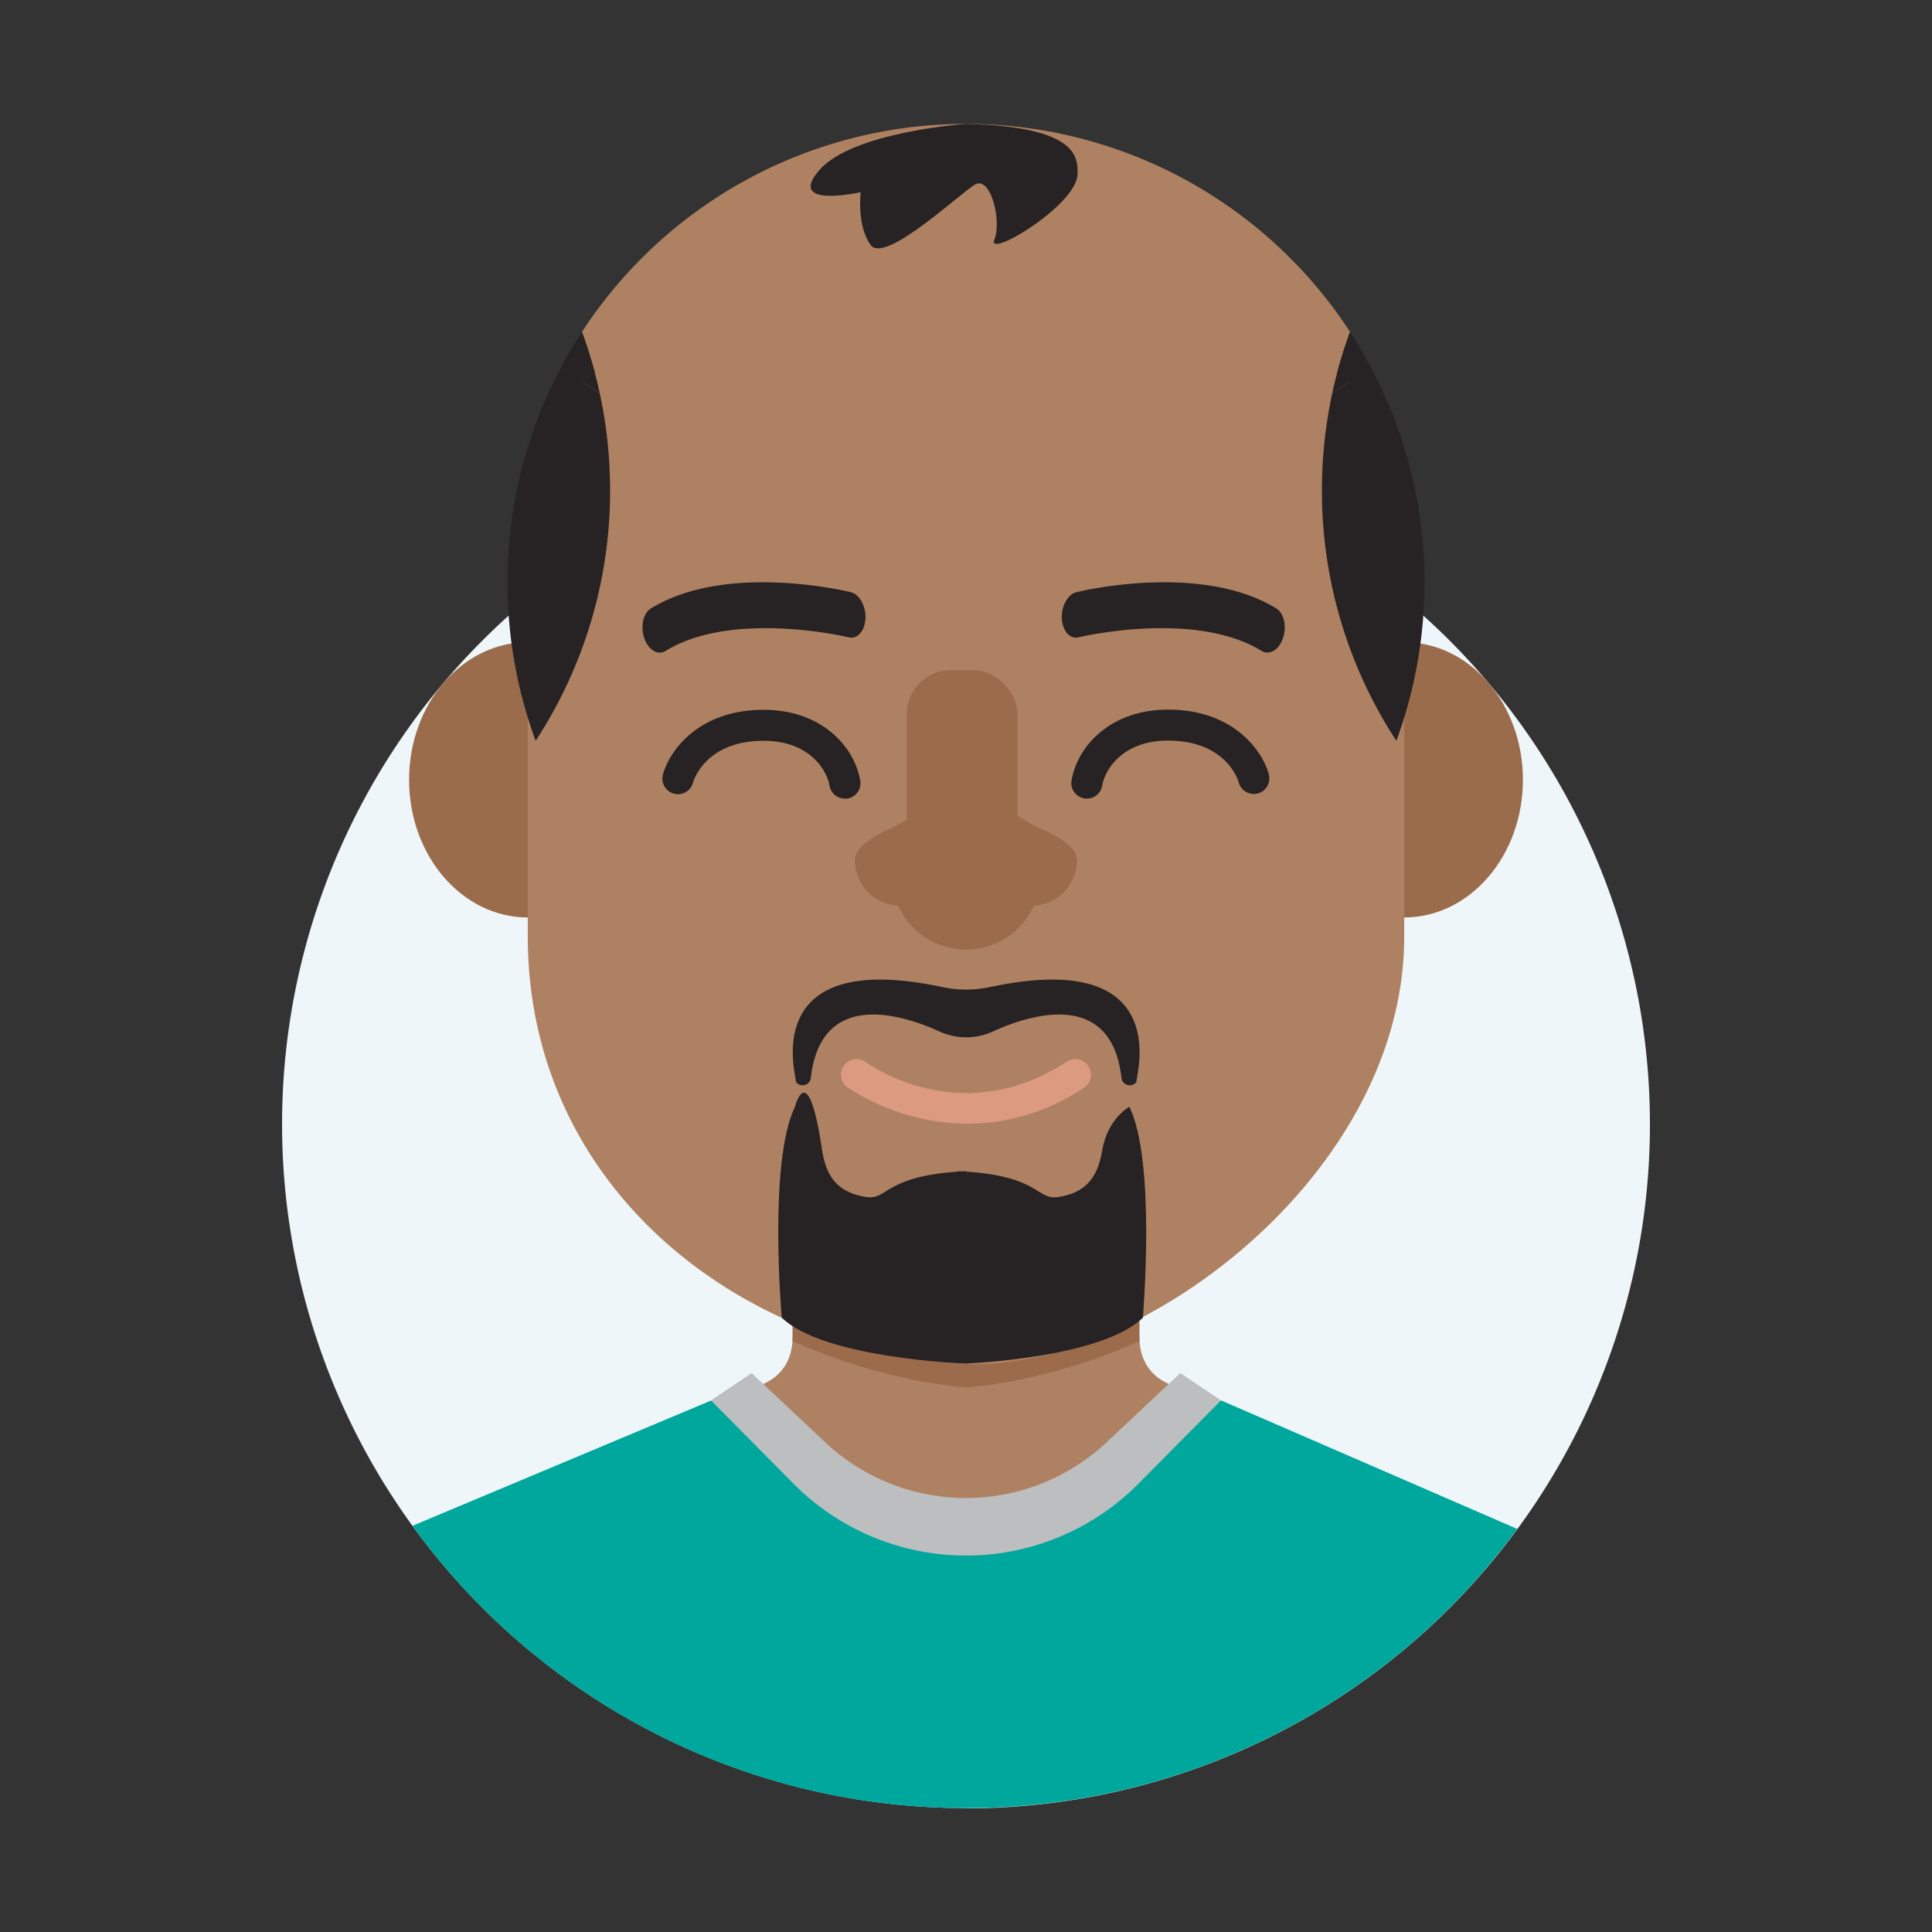 <svg id="Layer_1" data-name="Layer 1" xmlns="http://www.w3.org/2000/svg" xmlns:xlink="http://www.w3.org/1999/xlink" viewBox="0 0 500 500"><rect x="0" y="0" width="500" height="500" fill="#333333" stroke="none"/><defs><style>.cls-1{fill:none;}.cls-2{clip-path:url(#clip-path);}.cls-3{fill:#f28698;}.cls-4{fill:#eff6f9;}.cls-5{fill:#ae8162;}.cls-6{fill:#9b6b4b;}.cls-7{fill:#00a79d;}.cls-8{fill:#bcbec0;}.cls-9{fill:#9b6c4c;}.cls-10{fill:#272223;}.cls-11{fill:#dc9b80;}</style><clipPath id="clip-path"><path class="cls-1" d="M265,563.11H234.92A104.22,104.22,0,0,0,130.7,667.33v41.75q119.25-39.8,238.51,0V667.33A104.22,104.22,0,0,0,265,563.11Z"/></clipPath></defs><title>Tawk_Avatar-Male</title><g class="cls-2"><polygon class="cls-3" points="344.16 741.53 168.81 489.88 171.48 488.41 346.83 740.07 344.16 741.53"/><polygon class="cls-3" points="362.6 728.09 187.24 476.44 189.91 474.97 365.27 726.62 362.6 728.09"/><polygon class="cls-3" points="381.03 714.65 205.68 463 208.35 461.53 383.7 713.18 381.03 714.65"/><polygon class="cls-3" points="399.47 701.21 224.11 449.56 226.78 448.09 402.13 699.74 399.47 701.21"/><polygon class="cls-3" points="417.9 687.77 242.55 436.12 245.22 434.65 420.57 686.3 417.9 687.77"/><polygon class="cls-3" points="134.61 741.53 309.96 489.88 307.29 488.41 131.94 740.07 134.61 741.53"/><polygon class="cls-3" points="116.17 728.09 291.53 476.44 288.86 474.97 113.5 726.62 116.17 728.09"/><polygon class="cls-3" points="97.74 714.65 273.09 463 270.42 461.53 95.07 713.18 97.74 714.65"/><polygon class="cls-3" points="79.31 701.21 254.66 449.56 251.99 448.09 76.64 699.74 79.31 701.21"/><polygon class="cls-3" points="60.87 687.77 236.22 436.12 233.55 434.65 58.2 686.3 60.87 687.77"/></g><path class="cls-4" d="M250,467.93A177,177,0,1,1,427,291a177,177,0,0,1-177,177"/><path class="cls-5" d="M294.86,345.79v-32l-44.86,32-44.86-32v32c0,13.86-14.11,13.86-14.11,13.86l59,58.72,59-58.72S294.86,359.65,294.86,345.79Z"/><path class="cls-6" d="M294.86,313.78l-44.86,32-44.86-32v32c0,.45,0,.84-.08,1.26,24.59,11,44.94,12,44.94,12s20.35-.94,44.94-12c0-.42-.08-.81-.08-1.26Z"/><path class="cls-7" d="M250,467.93a176.68,176.68,0,0,0,142.66-72.25L316,362.42h-7.14L289.84,384a53.21,53.21,0,0,1-79.68,0l-19-21.53H184l-77.25,32.41A176.69,176.69,0,0,0,250,467.93"/><path class="cls-8" d="M305.44,355.36l-19,17.86a53.2,53.2,0,0,1-72.92,0l-19-17.86L184,362.42,205.38,384a62.87,62.87,0,0,0,89.24,0L316,362.42Z"/><ellipse class="cls-9" cx="136.59" cy="201.82" rx="30.72" ry="35.62"/><ellipse class="cls-9" cx="363.41" cy="201.82" rx="30.72" ry="35.62"/><path class="cls-5" d="M173.27,91.35A36.68,36.68,0,0,0,136.59,128V242.39c0,62.63,51.53,105.75,111.64,110.49,44.48,3.51,115.18-47.86,115.18-110.49V128a36.68,36.68,0,0,0-36.68-36.67Z"/><path class="cls-10" d="M218.68,206.67a4,4,0,0,1-4-3.34c-.69-4-5.15-11.61-17.06-11.61-15.06,0-18.14,10.35-18.26,10.79a4,4,0,0,1-7.8-2c1.5-5.81,8.87-16.8,26.06-16.81,15,0,23.49,9.49,25,18.3a4,4,0,0,1-3.28,4.66A4.23,4.23,0,0,1,218.68,206.67Z"/><path class="cls-10" d="M281.32,206.67a4,4,0,0,1-4-4.72c1.52-8.81,10-18.3,25-18.3,17.19,0,24.56,11,26.06,16.81a4,4,0,0,1-7.8,2c-.15-.53-3.26-10.79-18.26-10.79-11.91,0-16.37,7.59-17.06,11.61A4,4,0,0,1,281.32,206.67Z"/><path class="cls-6" d="M278.73,222.63c0-3.14-4.39-6-9.24-8.11-6.07-2.65-11.14-7-15.49-12-3.14-3.6-6.15-3.17-9.06.56a40.68,40.68,0,0,1-15.18,11.62c-4.52,2.09-8.49,4.86-8.49,7.91a11.79,11.79,0,0,0,11.16,11.77,19.26,19.26,0,0,0,35.14,0A11.79,11.79,0,0,0,278.73,222.63Z"/><path class="cls-10" d="M220.64,165a2.64,2.64,0,0,1-1-.06c-.29-.07-30-7.16-47.39,3.52-2,1.23-4.45-.24-5.5-3.28s-.28-6.49,1.7-7.71c19.42-11.95,50.43-4.53,51.74-4.21,2.24.55,3.94,3.61,3.79,6.84C223.81,162.84,222.42,164.8,220.64,165Z"/><path class="cls-10" d="M278.12,165a2.62,2.62,0,0,0,1-.06c.3-.07,30-7.16,47.4,3.52,2,1.23,4.45-.24,5.5-3.28s.28-6.49-1.71-7.71c-19.42-11.95-50.42-4.53-51.74-4.21-2.24.55-3.93,3.61-3.78,6.84C275,162.84,276.35,164.8,278.12,165Z"/><path class="cls-11" d="M250.47,290.83a57.6,57.6,0,0,1-31.18-9.46,4,4,0,0,1,4.78-6.49c1.07.78,24.88,17.69,52-.13a4,4,0,0,1,4.42,6.75A54,54,0,0,1,250.47,290.83Z"/><rect class="cls-6" x="234.67" y="173.45" width="28.66" height="52.29" rx="11.31" ry="11.31"/><path class="cls-5" d="M250,32.07a118.55,118.55,0,0,0-99.39,53.82,119.35,119.35,0,0,1,4.61,15.89C180,117.35,213.33,126.89,250,126.89s70-9.54,94.78-25.11a119.35,119.35,0,0,1,4.61-15.89A118.55,118.55,0,0,0,250,32.07Z"/><path class="cls-10" d="M250,32.07s-29.37,2-38,12,10.75,5.67,10.75,5.67-1.09,8.67,2.58,13.67,23-13.3,27-15.65,7,9.31,5,14.31,21.31-8.92,21.54-17C279,40.53,278.7,32.77,250,32.07Z"/><path class="cls-10" d="M155.22,101.78c-3.49-2.18-6.8-4.49-9.93-6.9a118.88,118.88,0,0,0-6.67,96.84,118.13,118.13,0,0,0,19.27-64.83A119.38,119.38,0,0,0,155.22,101.78Z"/><path class="cls-10" d="M145.29,94.88c3.13,2.41,6.44,4.72,9.93,6.9a119.35,119.35,0,0,0-4.61-15.89Q147.76,90.26,145.29,94.88Z"/><path class="cls-10" d="M354.71,94.88c-3.13,2.41-6.44,4.72-9.93,6.9a119.38,119.38,0,0,0-2.67,25.11,118.13,118.13,0,0,0,19.27,64.83,118.88,118.88,0,0,0-6.67-96.84Z"/><path class="cls-10" d="M344.78,101.78c3.49-2.18,6.8-4.49,9.93-6.9q-2.46-4.62-5.32-9A119.35,119.35,0,0,0,344.78,101.78Z"/><path class="cls-10" d="M292.28,286.42s-5.66,3.1-7,11.22-5.2,11.12-11.26,12.12c-5.87,1-4.48-5.24-24-6.55v-.12l-1,.06-1-.06v.12c-19.54,1.31-18.15,7.52-24,6.55-6.07-1-10.07-4-11.27-12.12-3.63-24.59-7-11.22-7-11.22-7,14.34-3.43,54.59-3.43,54.59,10.91,10.58,47.48,11.87,47.48,11.87s35.07-1.29,46-11.87C295.71,341,299.28,300.76,292.28,286.42Z"/><path class="cls-10" d="M256.16,255.46a29.4,29.4,0,0,1-12.25,0c-47.3-10.07-38,22.28-38,24a1.25,1.25,0,0,0,.44.94,2.16,2.16,0,0,0,3.51-1.56c2.71-23.53,24.85-15.74,33.15-11.94a17,17,0,0,0,7.06,1.56h0a17,17,0,0,0,7-1.56c8.3-3.8,30.44-11.59,33.15,11.94a2.16,2.16,0,0,0,3.51,1.56,1.25,1.25,0,0,0,.44-.94C294.19,277.74,303.46,245.39,256.16,255.46Z"/></svg>